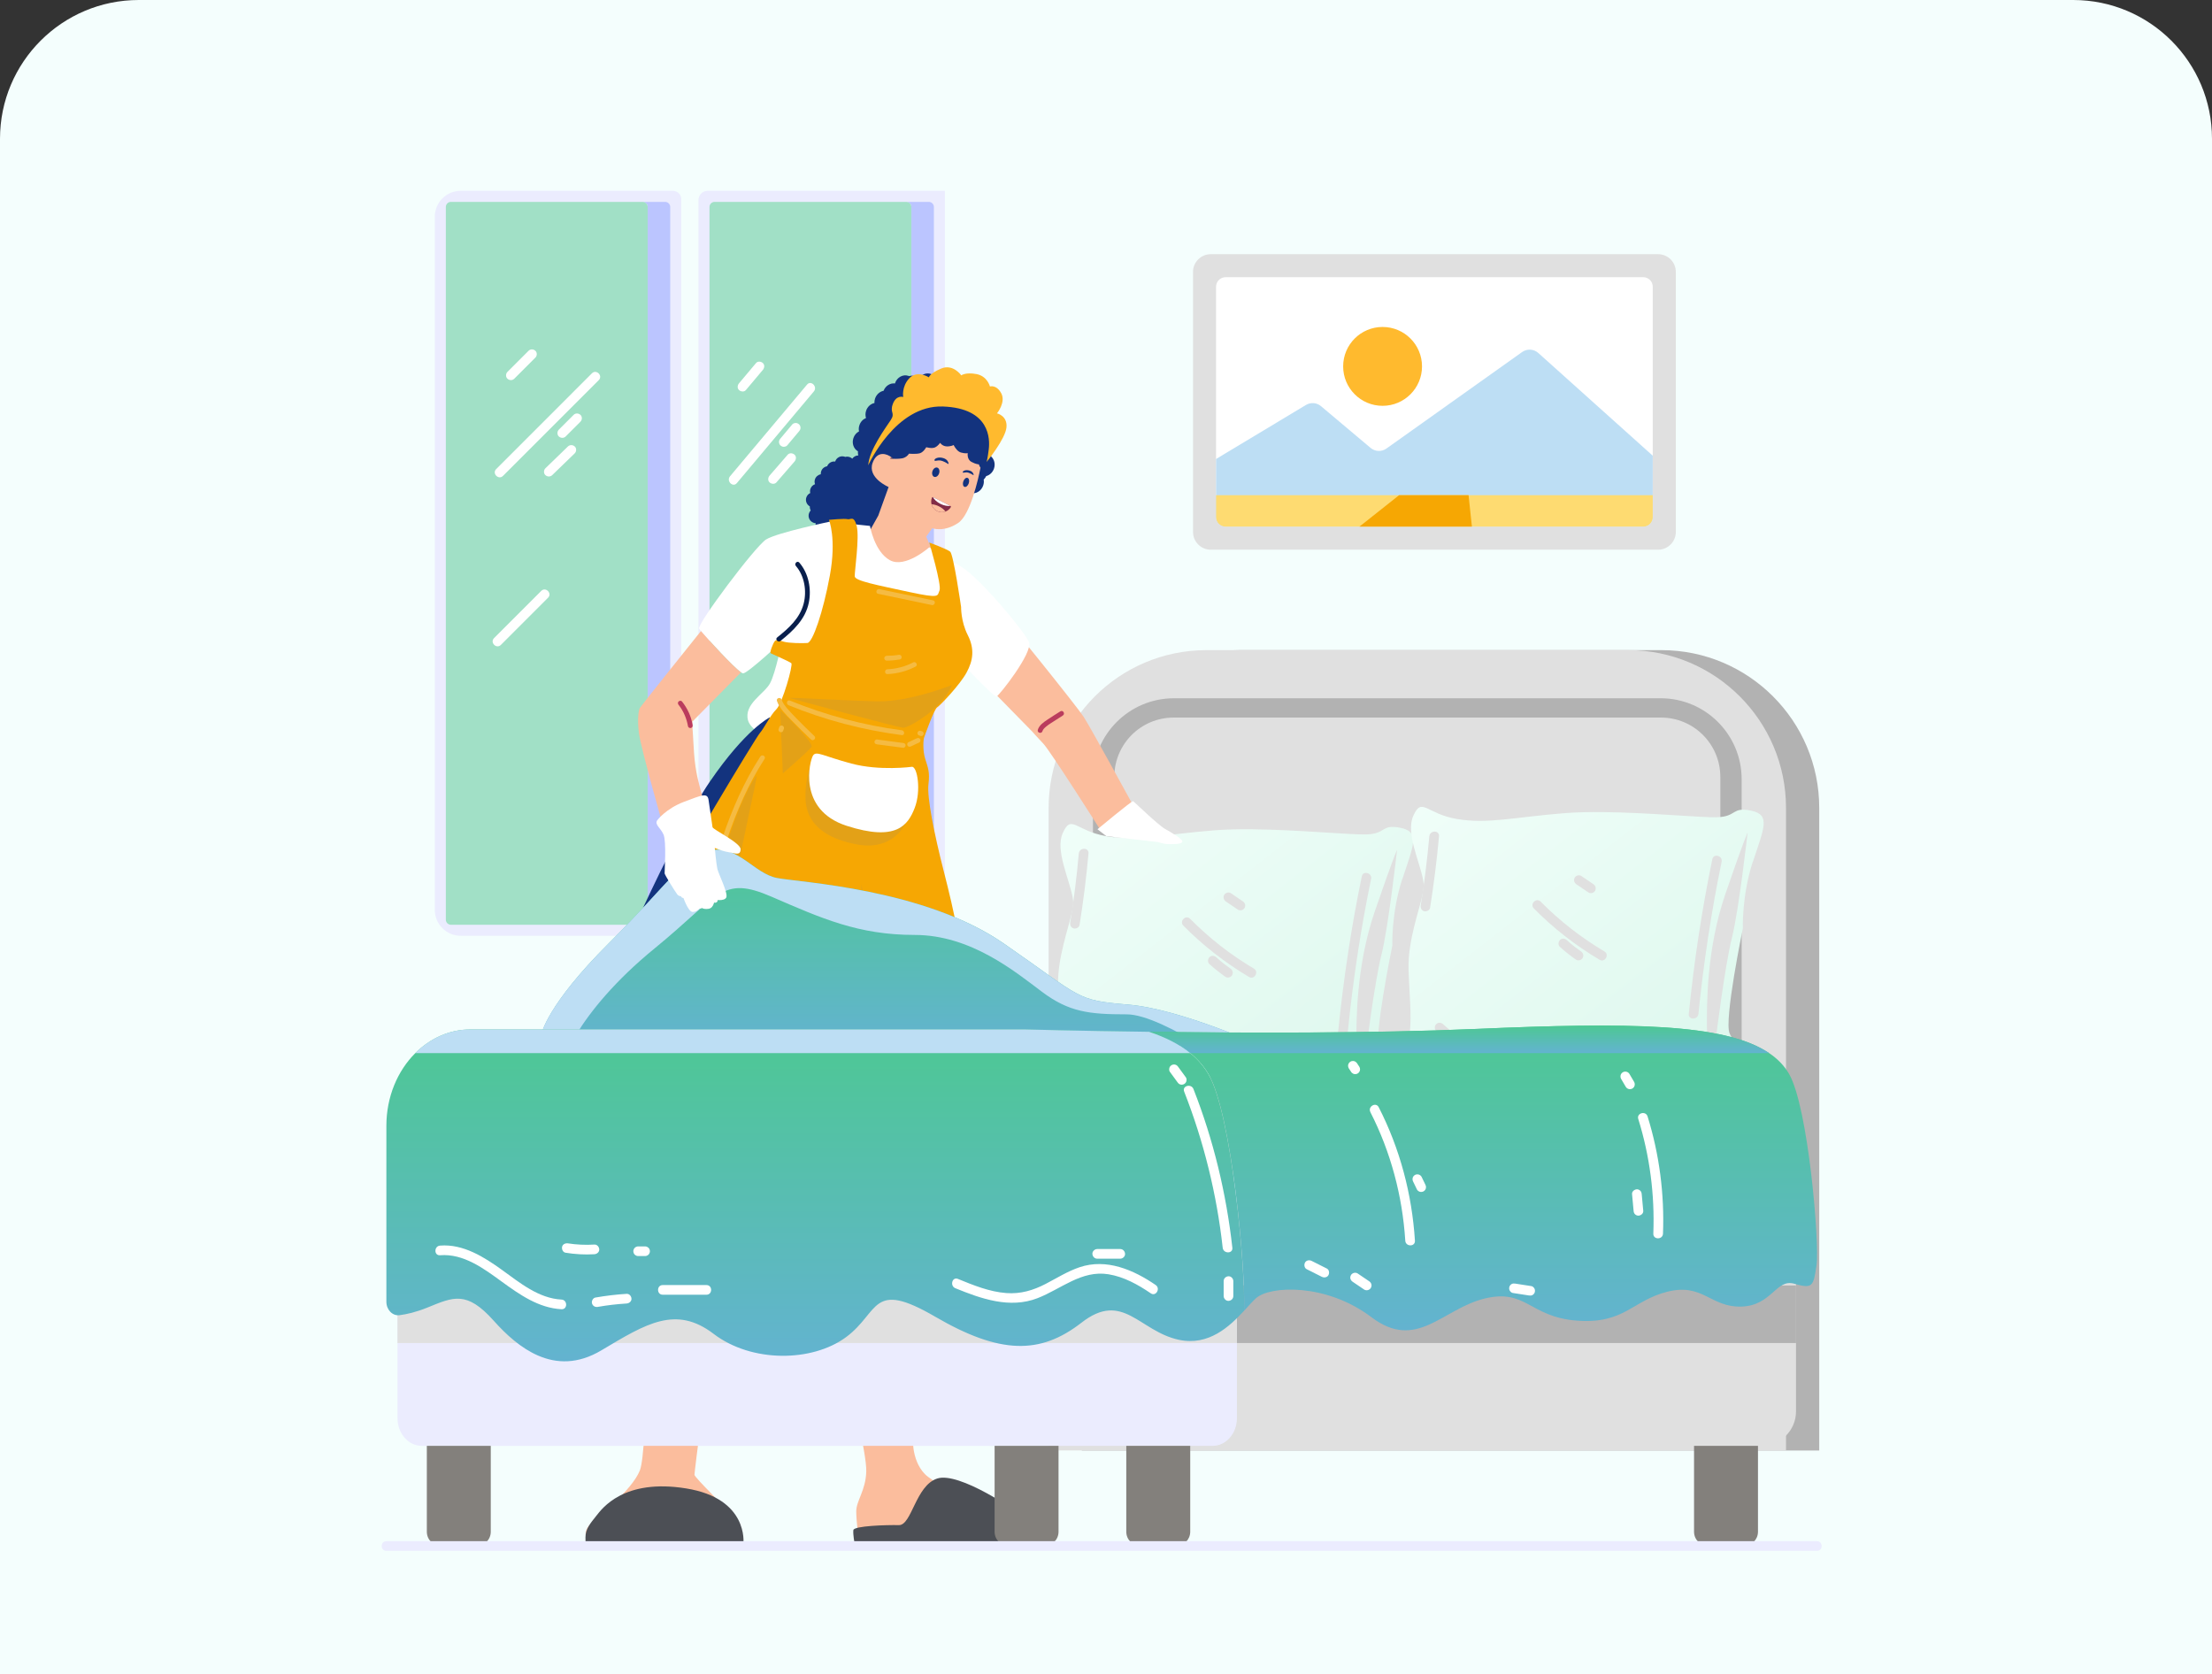 <svg width="255" height="193" viewBox="0 0 255 193" fill="none" xmlns="http://www.w3.org/2000/svg">
<rect x="0" y="0" width="255" height="193" fill="#333333" stroke="none"/>
<path d="M0 16C0 7.163 7.163 0 16 0H239C247.837 0 255 7.163 255 16V193H0V16Z" fill="#F4FEFD"/>
<g clip-path="url(#clip0_28_3920)">
<path d="M53.11 22H77.579C78.106 22 78.537 22.427 78.537 22.957V104.892C78.537 106.54 77.197 107.879 75.549 107.879H53.11C51.462 107.879 50.123 106.54 50.123 104.892V24.987C50.123 23.34 51.462 22 53.11 22Z" fill="#EBECFE"/>
<path d="M77.264 23.863V106.017C77.264 106.343 76.997 106.607 76.674 106.607H74.076C74.403 106.607 74.666 106.339 74.666 106.017V23.863C74.666 23.536 74.399 23.273 74.076 23.273H76.674C77 23.273 77.264 23.54 77.264 23.863Z" fill="#BBC5FF"/>
<path d="M81.58 22H108.932V106.818C108.932 107.404 108.457 107.879 107.871 107.879H81.58C80.993 107.879 80.518 107.404 80.518 106.818V23.061C80.518 22.475 80.993 22 81.58 22Z" fill="#EBECFE"/>
<path d="M107.659 23.863V106.017C107.659 106.343 107.392 106.607 107.069 106.607H104.472C104.798 106.607 105.065 106.339 105.065 106.017V23.863C105.065 23.536 104.798 23.273 104.472 23.273H107.069C107.396 23.273 107.659 23.54 107.659 23.863Z" fill="#BBC5FF"/>
<path d="M74.076 23.273H51.986C51.66 23.273 51.396 23.537 51.396 23.863V106.02C51.396 106.346 51.66 106.61 51.986 106.61H74.076C74.402 106.61 74.666 106.346 74.666 106.02V23.863C74.666 23.537 74.402 23.273 74.076 23.273Z" fill="#A1E0C6"/>
<path d="M104.476 23.273H82.381C82.055 23.273 81.791 23.537 81.791 23.863V106.02C81.791 106.346 82.055 106.61 82.381 106.61H104.476C104.801 106.61 105.066 106.346 105.066 106.02V23.863C105.066 23.537 104.801 23.273 104.476 23.273Z" fill="#A1E0C6"/>
<path d="M68.239 43.036C64.558 46.718 60.881 50.395 57.2 54.076C56.691 54.585 57.478 55.371 57.986 54.863C61.667 51.182 65.345 47.504 69.026 43.823C69.534 43.315 68.748 42.528 68.239 43.036Z" fill="white"/>
<path d="M65.471 51.471C64.606 52.31 63.738 53.148 62.873 53.987C62.666 54.191 62.654 54.573 62.873 54.774C63.092 54.974 63.437 54.989 63.66 54.774C64.525 53.935 65.393 53.096 66.258 52.258C66.465 52.054 66.477 51.672 66.258 51.471C66.039 51.271 65.694 51.256 65.471 51.471Z" fill="white"/>
<path d="M66.128 47.827C65.56 48.395 64.992 48.963 64.424 49.53C64.217 49.738 64.202 50.113 64.424 50.317C64.647 50.521 64.992 50.536 65.211 50.317C65.779 49.749 66.347 49.182 66.915 48.614C67.122 48.406 67.137 48.031 66.915 47.827C66.692 47.623 66.347 47.608 66.128 47.827Z" fill="white"/>
<path d="M60.933 40.439C60.12 41.252 59.307 42.064 58.498 42.873C58.291 43.081 58.276 43.456 58.498 43.66C58.721 43.864 59.066 43.879 59.285 43.66C60.098 42.847 60.91 42.035 61.719 41.226C61.927 41.018 61.942 40.643 61.719 40.439C61.497 40.235 61.152 40.22 60.933 40.439Z" fill="white"/>
<path d="M62.395 68.122C60.58 69.936 58.769 71.747 56.955 73.562C56.446 74.07 57.233 74.857 57.741 74.348C59.556 72.534 61.367 70.723 63.181 68.908C63.69 68.4 62.903 67.613 62.395 68.122Z" fill="white"/>
<path d="M93.035 44.339C90.077 47.861 87.116 51.386 84.158 54.907C83.702 55.453 84.485 56.243 84.945 55.694C87.903 52.173 90.864 48.647 93.821 45.126C94.278 44.58 93.495 43.79 93.035 44.339Z" fill="white"/>
<path d="M90.808 52.417C90.111 53.219 89.417 54.024 88.719 54.826C88.53 55.045 88.486 55.401 88.719 55.612C88.927 55.805 89.302 55.846 89.506 55.612C90.204 54.811 90.897 54.006 91.595 53.204C91.784 52.985 91.829 52.629 91.595 52.417C91.387 52.224 91.013 52.184 90.808 52.417Z" fill="white"/>
<path d="M91.335 48.926C90.879 49.471 90.422 50.013 89.966 50.558C89.87 50.673 89.803 50.796 89.803 50.952C89.803 51.089 89.862 51.252 89.966 51.345C90.07 51.438 90.211 51.516 90.359 51.508C90.5 51.501 90.66 51.456 90.753 51.345C91.209 50.8 91.666 50.258 92.122 49.712C92.219 49.597 92.285 49.475 92.285 49.319C92.285 49.182 92.226 49.018 92.122 48.926C92.018 48.833 91.877 48.755 91.729 48.762C91.588 48.77 91.428 48.814 91.335 48.926Z" fill="white"/>
<path d="M87.157 41.853C86.504 42.628 85.851 43.407 85.198 44.183C85.012 44.406 84.964 44.755 85.198 44.97C85.406 45.159 85.784 45.207 85.984 44.97C86.638 44.194 87.291 43.415 87.944 42.639C88.129 42.417 88.177 42.068 87.944 41.853C87.736 41.663 87.357 41.615 87.157 41.853Z" fill="white"/>
<path d="M88.333 68.355C86.875 70.092 85.416 71.825 83.958 73.562C83.765 73.792 83.732 74.122 83.958 74.348C84.155 74.545 84.552 74.579 84.745 74.348C86.203 72.612 87.662 70.879 89.12 69.142C89.313 68.912 89.346 68.582 89.12 68.355C88.923 68.159 88.526 68.125 88.333 68.355Z" fill="white"/>
<path d="M113.686 54.893C113.611 55.045 113.515 55.178 113.4 55.286C113.437 55.497 113.422 55.727 113.348 55.954C113.133 56.611 112.487 56.993 111.882 56.833C111.908 57.034 111.89 57.245 111.823 57.449C111.66 57.947 111.248 58.284 110.799 58.351C110.532 58.73 110.097 58.941 109.659 58.889C109.351 59.346 108.802 59.568 108.294 59.401C107.949 59.286 107.693 59.015 107.574 58.681C107.273 59.167 106.702 59.412 106.175 59.238C105.8 59.115 105.533 58.804 105.429 58.429C105.11 58.804 104.616 58.974 104.153 58.822C103.726 58.681 103.44 58.303 103.373 57.861C103.084 58.043 102.731 58.102 102.397 57.991C102.323 57.969 102.256 57.935 102.19 57.898C102.115 57.891 102.041 57.872 101.967 57.85C101.41 57.668 101.091 57.075 101.188 56.466C100.972 56.529 100.746 56.529 100.523 56.459C99.911 56.258 99.588 55.564 99.785 54.896C99.677 54.896 99.566 54.878 99.458 54.841C98.835 54.636 98.508 53.917 98.735 53.234C98.798 53.041 98.902 52.87 99.028 52.729C98.928 52.518 98.883 52.276 98.906 52.028C98.412 51.749 98.178 51.115 98.379 50.51C98.494 50.157 98.735 49.883 99.028 49.731C98.98 49.504 98.991 49.26 99.073 49.022C99.202 48.625 99.492 48.328 99.833 48.191C99.752 47.931 99.752 47.638 99.844 47.356C100 46.881 100.379 46.551 100.805 46.462C100.798 46.295 100.817 46.12 100.876 45.95C101.036 45.471 101.425 45.137 101.859 45.051C102.075 44.48 102.627 44.135 103.169 44.205C103.169 44.198 103.169 44.194 103.173 44.187C103.399 43.504 104.086 43.122 104.709 43.326C104.743 43.337 104.776 43.348 104.806 43.363C105.025 43.296 105.258 43.292 105.485 43.367C105.652 43.422 105.8 43.515 105.919 43.634C106.223 43.166 106.784 42.936 107.296 43.103C107.659 43.222 107.923 43.515 108.03 43.875C108.294 43.749 108.594 43.719 108.88 43.812C109.303 43.953 109.589 44.324 109.659 44.762C109.73 44.769 109.804 44.784 109.875 44.81C109.901 44.818 109.927 44.829 109.953 44.84C110.268 44.439 110.784 44.25 111.259 44.41C111.559 44.51 111.789 44.725 111.923 44.999C111.994 45.007 112.068 45.022 112.138 45.048C112.617 45.204 112.918 45.66 112.932 46.172C112.958 46.179 112.988 46.187 113.014 46.194C113.637 46.398 113.964 47.118 113.738 47.801C113.719 47.861 113.693 47.92 113.667 47.976C113.901 48.272 113.997 48.688 113.894 49.1C114.406 49.371 114.651 50.017 114.45 50.636C114.391 50.822 114.294 50.985 114.172 51.122C114.187 51.304 114.168 51.49 114.105 51.679C114.086 51.731 114.068 51.779 114.046 51.827C114.198 52.054 114.276 52.332 114.257 52.625C114.617 52.944 114.762 53.486 114.591 54.006C114.439 54.462 114.079 54.789 113.671 54.889L113.686 54.893Z" fill="#13337E"/>
<path d="M104.038 60.566C103.989 60.667 103.919 60.756 103.841 60.826C103.871 60.971 103.867 61.123 103.815 61.272C103.67 61.706 103.214 61.951 102.776 61.836C102.798 61.969 102.791 62.11 102.743 62.248C102.635 62.578 102.345 62.797 102.023 62.834C101.837 63.082 101.529 63.216 101.214 63.175C100.998 63.476 100.609 63.617 100.241 63.494C99.989 63.413 99.804 63.227 99.711 62.997C99.503 63.32 99.099 63.472 98.716 63.346C98.445 63.257 98.245 63.045 98.163 62.789C97.941 63.034 97.588 63.142 97.254 63.031C96.946 62.93 96.735 62.67 96.675 62.37C96.471 62.485 96.219 62.518 95.974 62.44C95.922 62.422 95.87 62.4 95.826 62.374C95.774 62.366 95.718 62.355 95.666 62.337C95.261 62.203 95.024 61.802 95.08 61.394C94.927 61.431 94.76 61.427 94.601 61.375C94.159 61.231 93.911 60.759 94.041 60.314C93.963 60.314 93.885 60.296 93.807 60.273C93.354 60.125 93.109 59.635 93.258 59.182C93.299 59.052 93.369 58.941 93.458 58.848C93.38 58.707 93.347 58.544 93.358 58.377C92.998 58.18 92.82 57.75 92.953 57.349C93.031 57.115 93.198 56.937 93.406 56.837C93.369 56.685 93.373 56.522 93.425 56.362C93.51 56.099 93.714 55.906 93.955 55.82C93.892 55.646 93.885 55.449 93.948 55.26C94.052 54.945 94.319 54.729 94.623 54.677C94.616 54.566 94.623 54.451 94.664 54.336C94.768 54.017 95.043 53.802 95.354 53.753C95.499 53.375 95.889 53.152 96.282 53.208C96.282 53.204 96.282 53.2 96.282 53.197C96.43 52.744 96.92 52.499 97.373 52.648C97.395 52.655 97.421 52.666 97.444 52.673C97.599 52.633 97.77 52.636 97.933 52.688C98.056 52.729 98.163 52.792 98.252 52.878C98.464 52.57 98.861 52.425 99.232 52.547C99.496 52.633 99.689 52.837 99.774 53.078C99.959 52.996 100.175 52.981 100.386 53.052C100.69 53.152 100.906 53.408 100.961 53.705C101.013 53.713 101.065 53.724 101.117 53.742C101.136 53.75 101.154 53.757 101.173 53.764C101.392 53.501 101.759 53.386 102.104 53.497C102.323 53.568 102.49 53.72 102.594 53.906C102.646 53.913 102.698 53.924 102.75 53.943C103.095 54.058 103.321 54.369 103.34 54.711C103.359 54.715 103.381 54.722 103.399 54.726C103.852 54.874 104.097 55.364 103.949 55.817C103.934 55.857 103.919 55.895 103.9 55.932C104.075 56.136 104.149 56.418 104.086 56.692C104.457 56.882 104.646 57.323 104.513 57.731C104.472 57.854 104.405 57.962 104.323 58.05C104.338 58.173 104.323 58.299 104.286 58.422C104.275 58.455 104.264 58.488 104.245 58.518C104.357 58.67 104.42 58.863 104.412 59.056C104.676 59.275 104.791 59.642 104.68 59.988C104.579 60.292 104.327 60.503 104.034 60.563L104.038 60.566Z" fill="#13337E"/>
<path d="M110.468 60.281C108.799 61.413 107.437 60.886 107.437 60.886L106.765 61.843L110.12 69.799C110.12 69.799 106.283 72.797 102.186 70.745C98.089 68.693 97.221 66.623 97.221 66.623L101.247 59.442L102.438 56.143C102.438 56.143 99.967 55.1 100.594 53.364C101.128 51.883 102.268 52.325 102.769 52.718C102.668 52.815 102.616 52.87 102.616 52.87C102.616 52.87 102.754 52.881 102.947 52.889C103.333 52.904 103.952 52.9 104.245 52.763C104.691 52.558 104.772 52.302 104.772 52.302C104.772 52.302 105.637 52.377 106.06 52.247C106.479 52.113 106.78 51.556 106.78 51.556C106.78 51.556 107.444 51.753 107.808 51.568C108.171 51.382 108.372 51.048 108.372 51.048C108.372 51.048 108.628 51.438 109.125 51.46C109.622 51.482 109.938 51.304 109.938 51.304C109.938 51.304 109.971 51.378 110.034 51.482C110.168 51.705 110.428 52.069 110.78 52.169C111.296 52.313 111.563 52.239 111.563 52.239C111.563 52.239 111.437 52.948 111.994 53.249C112.55 53.549 112.84 53.527 112.84 53.527C112.84 53.527 112.899 53.739 113.033 53.917C112.769 55.249 111.86 59.338 110.468 60.281Z" fill="#FBBD9D"/>
<path d="M102.95 52.885C102.754 52.878 102.62 52.866 102.62 52.866C102.62 52.866 102.672 52.811 102.772 52.714C102.846 52.774 102.91 52.829 102.95 52.881V52.885Z" fill="#A05F5D"/>
<path d="M101.622 53.256C101.659 53.271 101.692 53.289 101.726 53.308C101.748 53.319 101.767 53.334 101.785 53.345C101.789 53.345 101.83 53.379 101.815 53.367C101.8 53.356 101.837 53.39 101.841 53.393C101.856 53.404 101.871 53.419 101.882 53.434C101.9 53.453 101.915 53.468 101.93 53.486C101.937 53.493 101.956 53.52 101.941 53.497C102.052 53.642 102.101 53.764 102.123 53.954C102.141 54.106 102.123 54.276 102.075 54.436C102.06 54.481 102.056 54.503 102.038 54.532C102.026 54.551 102.015 54.57 102.004 54.588C102.004 54.592 101.974 54.625 101.993 54.607C101.982 54.622 101.967 54.636 101.952 54.648C101.978 54.625 101.934 54.659 101.926 54.662C101.889 54.685 101.956 54.655 101.911 54.67C101.9 54.67 101.845 54.681 101.885 54.677C101.737 54.688 101.607 54.796 101.607 54.956C101.607 55.097 101.733 55.245 101.885 55.234C102.498 55.189 102.72 54.514 102.683 53.983C102.646 53.453 102.375 52.985 101.9 52.777C101.763 52.718 101.6 52.736 101.518 52.877C101.448 52.996 101.481 53.197 101.618 53.26L101.622 53.256Z" fill="#FBBD9D"/>
<path d="M102.587 54.31C102.528 54.08 102.394 53.839 102.171 53.731C102.112 53.701 102.056 53.679 101.993 53.668C101.897 53.653 101.819 53.657 101.726 53.668C101.615 53.687 101.507 53.716 101.4 53.75C101.262 53.794 101.158 53.946 101.207 54.091C101.255 54.236 101.4 54.332 101.548 54.284C101.656 54.251 101.767 54.217 101.882 54.199L101.808 54.21C101.845 54.206 101.882 54.202 101.919 54.21L101.845 54.199C101.875 54.202 101.904 54.21 101.934 54.221L101.867 54.191C101.904 54.206 101.938 54.228 101.971 54.251L101.915 54.206C101.949 54.232 101.975 54.262 102.001 54.291L101.956 54.236C101.99 54.28 102.016 54.325 102.034 54.373L102.004 54.306C102.023 54.351 102.038 54.395 102.049 54.444C102.086 54.585 102.249 54.685 102.39 54.636C102.531 54.588 102.624 54.444 102.583 54.295L102.587 54.31Z" fill="#FBBD9D"/>
<path d="M107.455 60.897C107.455 60.897 106.427 60.143 105.518 59.197C104.609 58.251 104.19 57.453 104.19 57.453C104.19 57.453 103.937 59.23 104.939 60.626C105.941 62.021 106.765 61.847 106.765 61.847L107.455 60.897Z" fill="#FBBD9D"/>
<path d="M111.822 58.036C111.934 57.696 111.65 57.296 111.186 57.143C110.723 56.99 110.257 57.143 110.144 57.483C110.032 57.824 110.317 58.224 110.78 58.377C111.243 58.529 111.71 58.377 111.822 58.036Z" fill="#FBBD9D"/>
<path d="M108.333 56.63C108.48 56.186 108.051 55.646 107.375 55.424C106.7 55.201 106.034 55.38 105.887 55.824C105.741 56.268 106.17 56.808 106.846 57.031C107.521 57.253 108.187 57.074 108.333 56.63Z" fill="#FBBD9D"/>
<path d="M111.68 55.713C111.775 55.427 111.709 55.148 111.534 55.091C111.359 55.033 111.14 55.218 111.046 55.504C110.952 55.79 111.017 56.069 111.192 56.127C111.367 56.184 111.586 55.999 111.68 55.713Z" fill="#13337E"/>
<path d="M108.261 54.568C108.358 54.274 108.264 53.979 108.052 53.909C107.84 53.84 107.59 54.021 107.493 54.315C107.396 54.609 107.489 54.904 107.702 54.974C107.914 55.044 108.164 54.862 108.261 54.568Z" fill="#13337E"/>
<path d="M107.44 57.364C107.336 57.617 107.325 57.884 107.388 58.132C107.474 58.459 107.693 58.748 108.019 58.915C108.335 59.075 108.691 59.086 108.999 58.971C109.247 58.878 109.466 58.708 109.611 58.466C109.641 58.418 109.622 58.359 109.574 58.333L107.57 57.316C107.57 57.316 107.552 57.309 107.54 57.309C107.5 57.301 107.459 57.323 107.44 57.364Z" fill="#822C47"/>
<path d="M107.541 57.305C107.697 57.59 108.005 57.88 108.409 58.084C108.813 58.288 109.236 58.366 109.559 58.321L107.57 57.316C107.57 57.316 107.552 57.308 107.541 57.308V57.305Z" fill="white"/>
<path d="M107.392 58.132C107.477 58.459 107.696 58.748 108.023 58.915C108.338 59.075 108.695 59.086 109.003 58.971C108.832 58.752 108.576 58.54 108.26 58.381C107.964 58.229 107.659 58.147 107.392 58.132Z" fill="#FBBD9D"/>
<path d="M109.786 55C109.66 55.193 109.574 55.408 109.552 55.639C109.53 55.868 109.604 56.073 109.704 56.269C109.745 56.347 109.793 56.425 109.834 56.503C109.856 56.548 109.882 56.588 109.901 56.637C109.89 56.611 109.901 56.644 109.904 56.651C109.912 56.67 109.916 56.707 109.927 56.726C109.93 56.744 109.934 56.748 109.927 56.733L109.942 56.681C109.945 56.663 109.975 56.655 109.949 56.663C109.912 56.67 109.886 56.696 109.852 56.707C109.745 56.744 109.663 56.759 109.559 56.763C109.411 56.77 109.281 56.885 109.281 57.041C109.281 57.186 109.407 57.327 109.559 57.319C109.819 57.308 110.12 57.249 110.32 57.078C110.569 56.87 110.476 56.555 110.353 56.303C110.309 56.214 110.257 56.128 110.209 56.043C110.186 56.006 110.153 55.935 110.146 55.917C110.138 55.902 110.116 55.835 110.109 55.798C110.09 55.724 110.101 55.65 110.123 55.56C110.153 55.464 110.194 55.382 110.261 55.286C110.342 55.16 110.287 54.978 110.16 54.904C110.023 54.826 109.864 54.878 109.778 55.004L109.786 55Z" fill="#FBBD9D"/>
<path d="M109.288 53.482C109.318 53.505 109.359 53.475 109.355 53.434C109.329 53.275 109.218 52.967 108.773 52.818C108.153 52.614 107.682 52.885 107.726 53.067C107.771 53.249 108.134 52.956 108.632 53.145C108.969 53.271 109.188 53.408 109.292 53.482H109.288Z" fill="#13337E"/>
<path d="M112.194 54.767C112.216 54.781 112.25 54.759 112.242 54.729C112.22 54.607 112.138 54.369 111.793 54.258C111.318 54.102 110.955 54.31 110.988 54.447C111.021 54.585 111.303 54.362 111.682 54.507C111.942 54.603 112.109 54.711 112.19 54.767H112.194Z" fill="#13337E"/>
<path d="M100.093 53.635C100.093 53.635 103.221 46.669 108.691 46.862C114.161 47.055 114.124 50.651 113.986 51.787C113.849 52.922 113.734 53.26 113.734 53.26C113.734 53.26 115.905 50.61 116.027 49.263C116.15 47.916 114.933 47.653 114.933 47.653C114.933 47.653 115.983 46.369 115.423 45.337C114.862 44.306 114.12 44.554 114.12 44.554C114.12 44.554 113.834 43.367 112.573 43.126C111.311 42.884 110.817 43.274 110.817 43.274C110.817 43.274 109.871 41.912 108.509 42.484C107.147 43.055 107.084 43.5 107.084 43.5C107.084 43.5 105.73 42.625 104.817 43.615C103.904 44.606 104.127 45.768 104.127 45.768C104.127 45.768 103.333 45.501 102.932 46.554C102.531 47.608 103.251 47.571 102.68 48.436C102.108 49.3 100.182 51.902 100.093 53.635Z" fill="#FFBA2E"/>
<path d="M142.905 74.95H191.531C201.573 74.95 209.722 83.102 209.722 93.14V167.216H124.714V93.14C124.714 83.099 132.867 74.95 142.905 74.95Z" fill="#B2B2B2"/>
<path d="M139.075 74.95H187.702C197.743 74.95 205.892 83.102 205.892 93.14V167.215H120.885V93.14C120.885 83.099 129.037 74.95 139.075 74.95Z" fill="#E0E0E0"/>
<path d="M191.439 80.497H135.338C130.18 80.497 125.998 84.679 125.998 89.837V161.664H200.779V89.837C200.779 84.679 196.597 80.497 191.439 80.497ZM198.319 158.992H128.459V89.563C128.459 85.785 131.52 82.724 135.298 82.724H191.479C195.257 82.724 198.319 85.785 198.319 89.563V158.992Z" fill="#B2B2B2"/>
<path d="M67.968 177.91H85.112C85.112 177.91 85.406 175.977 84.674 175.008C83.94 174.043 80.058 170.34 80.058 170.017C80.058 169.694 81.598 157.052 82.697 152.461C83.739 148.112 84.515 139.852 84.47 136.876C84.47 136.713 84.463 136.564 84.456 136.434C84.307 133.937 84.526 133.696 85.996 131.039C87.461 128.382 89.291 114.14 89.291 114.14L74.67 116.544C74.67 116.544 74.199 131.098 74.31 132.49C74.344 132.942 74.399 134.197 74.459 135.766C74.577 138.991 74.7 143.559 74.67 145.292C74.629 147.871 74.711 167.197 73.757 169.531C72.807 171.869 68.996 174.767 67.972 175.814C66.944 176.86 67.972 177.906 67.972 177.906L67.968 177.91Z" fill="#FBBD9D"/>
<path d="M93.432 128.99C94.694 132.675 94.586 132.43 94.475 134.004C94.441 134.475 94.412 135.503 94.43 136.932C94.482 140.264 94.82 145.771 96.126 151.515C97.993 159.731 99.919 167.46 99.863 169.635C99.807 171.81 98.709 173.019 98.709 174.225C98.709 175.435 99.039 177.91 99.039 177.91H117.827C117.827 177.91 118.818 176.159 117.827 175.554C116.84 174.949 108.268 171.628 106.62 169.936C104.973 168.247 105.247 165.468 105.247 165.468C105.247 165.468 105.418 142.668 105.422 135.751C105.422 134.772 105.422 134.111 105.414 133.881C105.359 132.007 104.809 128.868 104.809 128.868L103.403 112.433L89.818 111.23C89.818 111.23 92.174 125.302 93.439 128.987L93.432 128.99Z" fill="#FBBD9D"/>
<path d="M118.621 177.636C118.621 177.636 118.896 175.854 118.072 175.008C117.248 174.162 110.546 169.635 108.045 170.448C105.544 171.264 105.106 175.854 103.622 175.821C102.138 175.788 98.43 175.91 98.375 176.396C98.319 176.882 98.512 177.906 98.512 177.906C98.512 177.906 118.977 178.782 118.621 177.636Z" fill="#4C4F55"/>
<path d="M85.699 177.91C85.699 177.91 86.322 172.756 79.105 171.591C71.887 170.422 69.397 173.925 68.74 174.752C68.08 175.576 67.493 176.263 67.493 177.227C67.493 178.192 67.512 177.91 67.512 177.91H85.695H85.699Z" fill="#4C4F55"/>
<path d="M103.396 112.433L89.81 111.23C89.81 111.23 92.167 125.302 93.432 128.987C94.694 132.671 94.586 132.427 94.475 134C94.441 134.471 94.412 135.499 94.43 136.928C98.204 136.727 101.878 136.327 105.422 135.751C105.422 134.772 105.422 134.111 105.414 133.881C105.359 132.007 104.809 128.868 104.809 128.868L103.403 112.433H103.396Z" fill="#EA758E"/>
<path d="M74.306 132.493C74.34 132.946 74.395 134.2 74.455 135.77C77.691 136.293 81.038 136.668 84.467 136.88C84.467 136.716 84.459 136.568 84.452 136.438C84.303 133.941 84.522 133.699 85.992 131.042C87.458 128.386 89.287 114.143 89.287 114.143L74.666 116.548C74.666 116.548 74.195 131.102 74.306 132.493Z" fill="#EA758E"/>
<path d="M161.652 101.341C160.379 105.237 160.509 109.011 160.509 109.011C160.509 109.011 158.312 119.639 158.984 121.116C159.292 121.788 159.737 122.515 159.952 123.161C160.216 123.933 160.149 124.586 159.121 124.879C158.713 124.994 157.915 125.024 156.854 124.998C155.945 124.972 154.835 124.912 153.618 124.834C151.603 124.697 149.272 124.515 146.998 124.382C144.871 124.255 142.79 124.17 141.049 124.211C139.238 124.252 137.235 124.281 135.238 124.307C130.57 124.367 125.939 124.426 123.916 124.615C121.029 124.883 121.497 123.944 121.961 121.858C122.425 119.776 122.102 117.491 121.972 113.795C121.953 113.323 121.972 112.848 122.005 112.37C122.124 110.774 122.51 109.175 122.885 107.768C123.2 106.592 123.512 105.553 123.649 104.777C123.683 104.588 123.705 104.414 123.716 104.258C123.735 104.005 123.705 103.709 123.642 103.386C123.267 101.348 121.638 98.027 122.506 96.061C123.512 93.778 123.983 95.793 127.546 96.398C131.108 96.999 134.062 96.194 139.977 95.723C141.313 95.619 142.83 95.585 144.396 95.604C147.024 95.63 149.799 95.786 152.16 95.934C154.598 96.083 156.59 96.224 157.514 96.194C159.867 96.131 159.177 94.966 161.463 95.437C163.748 95.905 162.939 97.452 161.663 101.348L161.652 101.341Z" fill="url(#paint0_linear_28_3920)"/>
<path d="M161.051 97.983C161.051 97.983 160.702 98.614 158.487 105.067C156.271 111.516 156.364 118.095 156.364 120.311C156.364 122.526 157.303 122.53 157.373 121.925C157.444 121.32 158.449 113.264 159.255 110.069C160.06 106.874 161.054 97.983 161.054 97.983H161.051Z" fill="#E0E0E0"/>
<path d="M156.987 101.029C155.767 106.922 154.876 112.878 154.271 118.867C154.201 119.58 155.314 119.576 155.384 118.867C155.978 112.978 156.861 107.123 158.06 101.326C158.205 100.629 157.132 100.328 156.987 101.029Z" fill="#E0E0E0"/>
<path d="M136.415 106.711C138.675 108.997 141.224 110.986 143.988 112.626C144.604 112.993 145.168 112.028 144.549 111.665C141.862 110.073 139.394 108.147 137.201 105.924C136.697 105.412 135.91 106.202 136.415 106.711Z" fill="#E0E0E0"/>
<path d="M139.42 111.141C140.007 111.672 140.63 112.166 141.28 112.618C141.395 112.696 141.58 112.711 141.71 112.674C141.84 112.637 141.981 112.54 142.044 112.418C142.192 112.132 142.1 111.835 141.844 111.657C141.602 111.49 141.361 111.316 141.127 111.134L141.239 111.219C140.882 110.945 140.541 110.655 140.207 110.355C139.992 110.158 139.628 110.125 139.42 110.355C139.224 110.566 139.19 110.934 139.42 111.141Z" fill="#E0E0E0"/>
<path d="M141.324 103.928C141.788 104.243 142.248 104.555 142.712 104.87C142.827 104.948 143.013 104.963 143.142 104.926C143.272 104.889 143.413 104.792 143.476 104.67C143.625 104.388 143.536 104.083 143.276 103.909C142.812 103.594 142.352 103.282 141.888 102.966C141.773 102.888 141.588 102.874 141.458 102.911C141.328 102.948 141.187 103.044 141.124 103.167C140.975 103.449 141.064 103.753 141.324 103.928Z" fill="#E0E0E0"/>
<path d="M124.366 98.387C124.128 101.052 123.798 103.705 123.375 106.343C123.326 106.644 123.453 106.937 123.764 107.03C124.028 107.104 124.403 106.937 124.451 106.64C124.889 103.901 125.234 101.148 125.482 98.387C125.546 97.675 124.432 97.678 124.369 98.387H124.366Z" fill="#E0E0E0"/>
<path d="M125.16 120.838C126.633 122.155 128.24 123.32 129.95 124.304C130.574 124.66 131.134 123.699 130.511 123.343C128.878 122.404 127.349 121.305 125.947 120.051C125.724 119.851 125.379 119.828 125.16 120.051C124.956 120.255 124.933 120.637 125.16 120.838Z" fill="#E0E0E0"/>
<path d="M202.059 99.359C200.786 103.256 200.916 107.03 200.916 107.03C200.916 107.03 198.719 117.657 199.391 119.134C199.699 119.806 200.144 120.533 200.359 121.179C200.623 121.951 200.556 122.604 199.528 122.897C199.12 123.012 198.322 123.042 197.261 123.016C196.352 122.99 195.242 122.931 194.025 122.853C192.01 122.715 189.68 122.534 187.405 122.4C185.279 122.274 183.197 122.188 181.457 122.229C179.646 122.27 177.642 122.3 175.645 122.326C170.977 122.385 166.346 122.444 164.324 122.634C161.437 122.901 161.904 121.962 162.368 119.877C162.832 117.795 162.509 115.509 162.379 111.813C162.361 111.342 162.379 110.867 162.413 110.388C162.531 108.792 162.917 107.193 163.292 105.787C163.607 104.61 163.919 103.571 164.056 102.796C164.09 102.606 164.112 102.432 164.123 102.276C164.142 102.024 164.112 101.727 164.049 101.404C163.674 99.367 162.045 96.046 162.914 94.079C163.919 91.797 164.39 93.812 167.953 94.417C171.515 95.018 174.469 94.213 180.384 93.741C181.72 93.637 183.238 93.604 184.804 93.623C187.431 93.648 190.207 93.804 192.567 93.953C195.005 94.101 196.997 94.242 197.921 94.213C200.274 94.149 199.584 92.984 201.87 93.456C204.156 93.923 203.347 95.471 202.07 99.367L202.059 99.359Z" fill="url(#paint1_linear_28_3920)"/>
<path d="M201.458 96.001C201.458 96.001 201.109 96.632 198.894 103.085C196.678 109.535 196.771 116.114 196.771 118.329C196.771 120.545 197.71 120.548 197.78 119.943C197.851 119.339 198.857 111.282 199.662 108.087C200.467 104.892 201.462 96.001 201.462 96.001H201.458Z" fill="#E0E0E0"/>
<path d="M197.398 99.048C196.177 104.941 195.287 110.896 194.682 116.886C194.611 117.598 195.725 117.595 195.795 116.886C196.389 110.997 197.272 105.141 198.471 99.345C198.615 98.647 197.543 98.347 197.398 99.048Z" fill="#E0E0E0"/>
<path d="M176.822 104.729C179.081 107.015 181.631 109.004 184.395 110.644C185.011 111.011 185.575 110.047 184.956 109.683C182.269 108.091 179.801 106.165 177.608 103.942C177.104 103.43 176.317 104.221 176.822 104.729Z" fill="#E0E0E0"/>
<path d="M179.827 109.16C180.414 109.69 181.037 110.184 181.687 110.637C181.802 110.715 181.987 110.73 182.117 110.692C182.247 110.655 182.388 110.559 182.451 110.436C182.599 110.151 182.507 109.854 182.251 109.676C182.009 109.509 181.768 109.334 181.534 109.152L181.646 109.238C181.289 108.963 180.948 108.674 180.614 108.373C180.399 108.176 180.035 108.143 179.827 108.373C179.631 108.585 179.597 108.952 179.827 109.16Z" fill="#E0E0E0"/>
<path d="M181.731 101.946C182.195 102.261 182.655 102.573 183.119 102.889C183.234 102.966 183.419 102.981 183.549 102.944C183.679 102.907 183.82 102.811 183.883 102.688C184.032 102.406 183.943 102.102 183.683 101.927C183.219 101.612 182.759 101.3 182.295 100.985C182.18 100.907 181.994 100.892 181.864 100.929C181.735 100.966 181.594 101.063 181.531 101.185C181.382 101.467 181.471 101.772 181.731 101.946Z" fill="#E0E0E0"/>
<path d="M164.773 96.406C164.535 99.07 164.205 101.723 163.782 104.362C163.734 104.662 163.86 104.955 164.171 105.048C164.435 105.122 164.81 104.955 164.858 104.659C165.296 101.92 165.641 99.166 165.89 96.406C165.953 95.693 164.839 95.697 164.776 96.406H164.773Z" fill="#E0E0E0"/>
<path d="M165.567 118.852C167.04 120.17 168.647 121.335 170.357 122.318C170.981 122.675 171.541 121.713 170.918 121.357C169.285 120.418 167.756 119.32 166.353 118.066C166.131 117.865 165.785 117.843 165.567 118.066C165.362 118.27 165.34 118.652 165.567 118.852Z" fill="#E0E0E0"/>
<path d="M115.838 71.191C115.838 71.191 124.065 81.291 124.974 82.72C125.879 84.149 130.548 92.702 130.548 92.702L126.985 95.886C126.985 95.886 121.089 86.583 120.28 85.737C119.471 84.891 119.018 84.36 119.018 84.36L111.147 76.319L115.845 71.187L115.838 71.191Z" fill="#FBBD9D"/>
<path d="M114.866 80.304C114.539 80.412 108.969 74.43 108.969 74.43C108.969 74.43 102.75 89.396 102.783 90.58C102.82 91.763 94.909 88.62 93.822 88.056C92.734 87.489 86.745 84.928 86.233 83.043C85.721 81.162 88.107 80.004 88.771 78.772C89.432 77.54 90.122 73.966 90.122 73.966C90.122 73.966 86.189 77.625 85.669 77.625C85.621 77.625 85.539 77.584 85.431 77.51C84.507 76.868 81.654 73.74 80.811 72.753C80.704 72.627 80.626 72.534 80.593 72.486C80.27 72.033 87.072 62.96 88.326 62.184C89.584 61.405 95.655 60.14 95.655 60.14L100.29 60.63C100.29 60.63 100.805 63.609 102.587 64.582C104.364 65.554 107.125 63.094 107.125 63.094C107.125 63.094 108.839 64.196 110.851 65.361C112.858 66.526 118.172 72.846 118.625 74.044C119.078 75.243 115.189 80.197 114.866 80.308V80.304Z" fill="white"/>
<path d="M69.56 116.04C69.698 117.628 74.503 122.782 86.868 125.487C99.232 128.196 105.362 128.241 106.331 125.495C106.683 124.493 106.784 122.407 107.233 119.361C108.019 114.058 108.483 106.343 107.014 98.625C105.856 92.531 101.258 88.553 96.957 86.097C92.683 83.651 88.704 82.72 88.704 82.72C88.704 82.72 85.977 84.052 81.825 90.119C77.668 96.187 69.427 114.448 69.56 116.04Z" fill="#13337E"/>
<path d="M110.791 69.955C110.791 69.955 109.923 63.903 109.53 63.591C109.136 63.279 107.121 62.541 107.121 62.541C107.121 62.541 108.587 67.487 108.305 68.081C108.023 68.675 108.487 69.042 104.795 68.244C101.102 67.446 98.568 66.968 98.535 66.448C98.501 65.929 99.091 62.01 98.768 60.674C98.445 59.338 98.026 59.958 97.711 59.854C97.395 59.75 95.562 59.928 95.562 59.928C95.562 59.928 96.449 62.066 95.67 66.326C94.891 70.586 93.677 74.085 93.076 74.126C92.475 74.167 90.961 74.148 90.371 73.981C89.781 73.814 89.51 73.666 89.306 73.929C89.102 74.193 88.701 75.228 88.849 75.31C88.998 75.391 90.998 76.26 91.224 76.453C91.451 76.645 90.193 81.091 89.502 81.763C88.812 82.434 88.066 83.986 87.606 84.494C87.146 85.002 77.895 100.321 76.388 103.701C74.882 107.082 75.03 108.291 76.084 109.356C77.138 110.425 78.444 110.136 78.444 110.136C78.444 110.136 79.272 112.247 80.867 112.614C82.463 112.982 82.793 112.692 82.793 112.692C82.793 112.692 83.632 114.767 85.298 115.279C86.964 115.787 87.699 114.989 87.699 114.989C87.699 114.989 89.231 116.733 90.772 116.923C92.311 117.112 92.901 116.266 92.901 116.266C92.901 116.266 94.868 117.876 96.457 117.68C98.045 117.483 98.59 116.303 98.59 116.303C98.59 116.303 100.691 117.635 101.796 116.882C102.902 116.129 102.965 115.349 102.965 115.349C102.965 115.349 104.891 116.143 106.116 115.75C107.34 115.353 107.83 113.516 107.83 113.516C107.83 113.516 109.886 114.036 110.632 112.6C111.378 111.164 109.938 104.874 108.81 100.484C107.682 96.094 106.851 91.864 107.032 90.424C107.214 88.984 106.969 88.483 106.658 87.481C106.346 86.479 106.453 85.255 106.528 85.039C106.602 84.824 107.685 81.763 108.027 81.555C108.368 81.347 110.636 78.976 111.415 77.555C112.198 76.133 112.365 74.79 111.56 73.206C110.754 71.621 110.795 69.955 110.795 69.955H110.791Z" fill="#F6A703"/>
<path d="M109.752 78.968C109.752 78.968 104.824 80.943 101.106 80.853C97.388 80.764 90.723 80.367 91.039 80.471C91.354 80.575 103.574 83.885 104.149 83.896C104.724 83.908 108.595 81.766 109.752 78.968Z" fill="#E3A117"/>
<path d="M87.202 89.459C87.461 89.11 85.061 99.308 84.519 102.907C83.977 106.507 84.537 106.93 83.776 107.638C83.016 108.347 80.307 110.362 80.307 110.362C80.307 110.362 83.732 94.131 87.202 89.459Z" fill="#E3A117"/>
<path d="M99.314 101.909L101.329 114.804C101.329 114.804 100.323 116.392 100.093 116.136C99.863 115.88 99.143 105.809 99.317 101.909H99.314Z" fill="#E3A117"/>
<path d="M89.94 81.852C89.94 81.852 93.866 85.637 93.558 86.097C93.25 86.557 90.245 89.162 90.245 89.162L89.94 81.852Z" fill="#E3A117"/>
<path d="M104.72 94.22C104.72 94.22 103.507 98.257 98.712 97.337C93.922 96.417 92.961 94.001 92.861 92.168C92.76 90.335 93.35 88.45 93.35 88.45L104.717 94.22H104.72Z" fill="#E3A117"/>
<path d="M106.279 84.305L106.119 84.253C106.082 84.242 106.045 84.238 106.008 84.249C105.971 84.249 105.937 84.26 105.904 84.282C105.871 84.301 105.845 84.323 105.826 84.353C105.8 84.379 105.785 84.412 105.778 84.449L105.767 84.523C105.767 84.575 105.778 84.62 105.804 84.665L105.848 84.72C105.882 84.754 105.923 84.779 105.971 84.791L106.13 84.843C106.167 84.854 106.205 84.858 106.242 84.846C106.279 84.846 106.312 84.835 106.346 84.813C106.379 84.794 106.405 84.772 106.424 84.742C106.45 84.716 106.464 84.683 106.472 84.646L106.483 84.572C106.483 84.52 106.472 84.475 106.446 84.431L106.401 84.375C106.368 84.342 106.327 84.316 106.279 84.305Z" fill="#F5BB42"/>
<path d="M103.963 84.189C99.533 83.611 95.187 82.453 91.05 80.761C90.719 80.627 90.575 81.165 90.901 81.299C95.091 83.01 99.481 84.16 103.963 84.746C104.316 84.791 104.316 84.234 103.963 84.189Z" fill="#F5BB42"/>
<path d="M105.693 85.11L104.72 85.57C104.587 85.633 104.542 85.833 104.62 85.952C104.709 86.089 104.861 86.119 105.002 86.052L105.975 85.592C106.108 85.529 106.153 85.329 106.075 85.21C105.986 85.073 105.834 85.043 105.693 85.11Z" fill="#F5BB42"/>
<path d="M104.119 85.652C103.11 85.518 102.097 85.384 101.088 85.251C100.939 85.232 100.809 85.392 100.809 85.529C100.809 85.696 100.939 85.789 101.088 85.808C102.097 85.941 103.11 86.075 104.119 86.208C104.268 86.227 104.398 86.067 104.398 85.93C104.398 85.763 104.268 85.67 104.119 85.652Z" fill="#F5BB42"/>
<path d="M89.565 80.809C89.877 81.703 90.63 82.397 91.269 83.061C91.989 83.811 92.742 84.531 93.491 85.251C93.751 85.499 94.144 85.106 93.885 84.858C93.176 84.175 92.463 83.492 91.781 82.787C91.447 82.445 91.12 82.097 90.805 81.737C90.519 81.414 90.248 81.069 90.107 80.657C89.988 80.319 89.45 80.464 89.569 80.805L89.565 80.809Z" fill="#F5BB42"/>
<path d="M105.27 76.367C104.349 76.842 103.336 77.113 102.301 77.154C101.945 77.169 101.941 77.725 102.301 77.71C103.436 77.666 104.542 77.369 105.548 76.846C105.867 76.683 105.585 76.2 105.266 76.363L105.27 76.367Z" fill="#F5BB42"/>
<path d="M103.592 75.491C103.533 75.502 103.47 75.51 103.411 75.521C103.381 75.525 103.355 75.528 103.325 75.532C103.307 75.532 103.307 75.532 103.325 75.532C103.31 75.532 103.296 75.532 103.284 75.536C103.166 75.551 103.047 75.562 102.932 75.573C102.694 75.591 102.457 75.603 102.219 75.603C102.075 75.603 101.934 75.729 101.941 75.881C101.948 76.033 102.064 76.159 102.219 76.159C102.728 76.159 103.236 76.111 103.741 76.026C103.886 76 103.978 75.818 103.934 75.684C103.882 75.528 103.745 75.465 103.592 75.491Z" fill="#F5BB42"/>
<path d="M107.57 69.213C105.507 68.782 103.44 68.348 101.377 67.918C101.028 67.843 100.88 68.381 101.229 68.456C103.292 68.886 105.359 69.32 107.422 69.751C107.771 69.825 107.919 69.287 107.57 69.213Z" fill="#F5BB42"/>
<path d="M89.829 83.844L89.758 84.06C89.747 84.097 89.743 84.134 89.755 84.171C89.755 84.208 89.766 84.242 89.788 84.275C89.807 84.308 89.829 84.334 89.859 84.353C89.885 84.379 89.918 84.394 89.955 84.401L90.029 84.412C90.081 84.412 90.126 84.401 90.17 84.375L90.226 84.331C90.259 84.297 90.285 84.256 90.296 84.208L90.367 83.993C90.378 83.956 90.382 83.919 90.371 83.882C90.371 83.844 90.359 83.811 90.337 83.778C90.319 83.744 90.296 83.718 90.267 83.7C90.241 83.674 90.207 83.659 90.17 83.651L90.096 83.64C90.044 83.64 90 83.651 89.955 83.677L89.899 83.722C89.866 83.755 89.84 83.796 89.829 83.844Z" fill="#F5BB42"/>
<path d="M87.654 87.21C83.888 93.04 82.173 99.853 80.526 106.518C80.441 106.866 80.975 107.015 81.064 106.666C82.7 100.05 84.396 93.285 88.137 87.492C88.333 87.192 87.851 86.91 87.654 87.21Z" fill="#F5BB42"/>
<path d="M109.348 109.813L108.988 110.169C108.936 110.221 108.906 110.295 108.906 110.366C108.906 110.403 108.914 110.44 108.929 110.473C108.94 110.507 108.958 110.536 108.988 110.562C109.04 110.611 109.11 110.648 109.185 110.644C109.259 110.64 109.329 110.614 109.381 110.562L109.741 110.206C109.793 110.154 109.823 110.08 109.823 110.009C109.823 109.972 109.815 109.935 109.801 109.902C109.789 109.868 109.771 109.839 109.741 109.813C109.689 109.765 109.619 109.727 109.545 109.731C109.47 109.735 109.4 109.761 109.348 109.813Z" fill="#F5BB42"/>
<path d="M106.765 111.215C105.032 111.794 103.214 112.036 101.388 111.921C101.032 111.898 101.032 112.455 101.388 112.477C103.258 112.596 105.136 112.347 106.913 111.754C107.251 111.639 107.106 111.104 106.765 111.215Z" fill="#F5BB42"/>
<path d="M98.757 109.817C98.891 111.609 98.928 113.409 98.872 115.205C98.861 115.565 99.418 115.561 99.429 115.205C99.484 113.409 99.447 111.609 99.314 109.817C99.288 109.46 98.731 109.46 98.757 109.817Z" fill="#F5BB42"/>
<path d="M97.659 113.609C97.518 114.036 97.499 114.492 97.588 114.934C97.618 115.078 97.796 115.171 97.93 115.127C98.082 115.078 98.156 114.937 98.123 114.785C98.119 114.759 98.112 114.737 98.108 114.711C98.108 114.7 98.108 114.689 98.104 114.678C98.1 114.644 98.1 114.648 98.104 114.689C98.086 114.659 98.093 114.592 98.093 114.559C98.086 114.462 98.086 114.362 98.093 114.266C98.093 114.221 98.093 114.169 98.104 114.125C98.089 114.195 98.104 114.125 98.104 114.114C98.108 114.088 98.112 114.065 98.119 114.039C98.138 113.943 98.163 113.85 98.193 113.757C98.238 113.62 98.141 113.446 98 113.416C97.848 113.383 97.707 113.461 97.659 113.609Z" fill="#F5BB42"/>
<path d="M85.239 109.687C84.775 110.258 84.307 110.826 83.843 111.397C83.751 111.509 83.725 111.683 83.843 111.791C83.944 111.883 84.14 111.909 84.237 111.791C84.701 111.219 85.168 110.651 85.632 110.08C85.725 109.969 85.751 109.794 85.632 109.687C85.532 109.594 85.335 109.568 85.239 109.687Z" fill="#F5BB42"/>
<path d="M105.114 88.401C105.114 88.401 101.414 88.902 98.149 88.026C94.883 87.151 94.111 86.535 93.733 87.088C93.354 87.641 91.862 93.348 97.599 95.2C103.333 97.051 104.672 95.129 105.444 93.147C106.216 91.166 105.756 88.335 105.118 88.401H105.114Z" fill="white"/>
<path d="M91.751 65.249C92.742 66.392 93.02 68.133 92.649 69.576C92.211 71.28 90.916 72.434 89.591 73.487C89.313 73.71 89.706 74.103 89.985 73.881C91.45 72.712 92.857 71.383 93.243 69.465C93.562 67.88 93.213 66.092 92.144 64.856C91.911 64.585 91.517 64.979 91.751 65.249Z" fill="#091F4C"/>
<path d="M80.871 91.437C81.108 92.357 81.149 93.385 81.149 93.385L76.626 95.886C76.626 95.886 73.857 86.208 73.65 84.486C73.445 82.765 73.646 81.87 73.735 81.662C73.817 81.473 79.832 73.97 80.804 72.753C81.647 73.744 84.5 76.868 85.424 77.51L79.802 83.206C79.802 83.206 79.847 84.386 80.006 86.765C80.169 89.144 80.63 90.516 80.867 91.437H80.871Z" fill="#FBBD9D"/>
<path d="M78.233 81.262C78.797 81.978 79.16 82.835 79.312 83.729C79.338 83.878 79.52 83.96 79.654 83.922C79.81 83.878 79.873 83.729 79.847 83.581C79.68 82.587 79.249 81.659 78.622 80.868C78.529 80.75 78.325 80.772 78.229 80.868C78.114 80.983 78.136 81.143 78.229 81.262H78.233Z" fill="#BA3C5D"/>
<path d="M145.792 120.726L138.575 120.593L66.436 119.257L62.425 119.183C62.425 119.183 63.037 115.861 70.199 108.729C77.357 101.601 78.882 98.547 82.018 98.02C85.153 97.493 86.957 100.695 89.547 101.211C92.137 101.731 106.569 102.428 115.723 108.774C124.882 115.119 123.932 115.294 130.066 115.813C136.2 116.333 145.788 120.726 145.788 120.726H145.792Z" fill="url(#paint2_linear_28_3920)"/>
<path d="M145.792 120.726L138.574 120.593C135.531 118.745 132.01 116.938 129.895 116.938C125.575 116.938 123.245 116.678 120.132 114.347C117.022 112.017 111.923 107.783 105.444 107.783C98.965 107.783 94.731 105.883 88.942 103.375C83.153 100.87 82.983 103.204 75.464 109.334C70.893 113.067 68.043 116.607 66.432 119.257L62.421 119.183C62.421 119.183 63.033 115.861 70.195 108.729C77.353 101.601 78.878 98.547 82.014 98.02C85.15 97.493 86.953 100.695 89.543 101.211C92.133 101.731 106.565 102.428 115.719 108.774C124.878 115.119 123.928 115.294 130.062 115.813C136.196 116.333 145.784 120.726 145.784 120.726H145.792Z" fill="#BDDEF4"/>
<path d="M75.772 94.558C75.772 94.558 76.756 93.233 78.837 92.442C80.919 91.652 81.539 91.374 81.676 92.183C81.814 92.992 82.077 95.066 82.14 95.359C82.203 95.652 85.413 97.174 85.38 97.92C85.346 98.665 84.764 98.372 83.988 98.242C83.213 98.113 82.4 97.756 82.4 97.756C82.4 97.756 82.57 99.604 82.697 100.168C82.823 100.732 83.955 102.97 83.728 103.456C83.502 103.942 82.366 103.716 82.366 103.716C82.366 103.716 82.344 104.673 81.676 104.77C81.008 104.866 80.778 104.577 80.778 104.577C80.778 104.577 80.388 105.148 79.839 105.13C79.29 105.111 78.689 103.233 78.689 103.233C78.689 103.233 78.348 103.475 78.058 103.085C77.769 102.695 76.633 100.866 76.618 100.688C76.603 100.51 76.845 96.996 76.488 96.201C76.132 95.407 75.435 95.062 75.769 94.561L75.772 94.558Z" fill="white"/>
<path d="M77.799 101.252C77.821 102.024 78.162 102.721 78.53 103.386C78.604 103.516 78.782 103.56 78.912 103.486C79.042 103.412 79.086 103.237 79.012 103.104C78.693 102.528 78.377 101.912 78.359 101.252C78.355 101.1 78.233 100.974 78.081 100.974C77.928 100.974 77.799 101.1 77.802 101.252H77.799Z" fill="white"/>
<path d="M79.186 101.749C79.32 102.822 79.895 103.727 80.489 104.603C80.574 104.729 80.734 104.781 80.871 104.703C80.994 104.633 81.057 104.447 80.971 104.321C80.444 103.542 79.865 102.707 79.743 101.746C79.725 101.597 79.628 101.467 79.465 101.467C79.327 101.467 79.168 101.597 79.186 101.746V101.749Z" fill="white"/>
<path d="M80.89 100.432C81.016 101.697 81.457 102.911 82.196 103.95C82.404 104.239 82.886 103.961 82.678 103.668C81.999 102.714 81.565 101.601 81.446 100.432C81.431 100.283 81.328 100.154 81.168 100.154C81.031 100.154 80.875 100.28 80.89 100.432Z" fill="white"/>
<path d="M120.176 84.286C120.236 84.082 120.406 83.926 120.562 83.793C120.744 83.633 120.944 83.499 121.145 83.37C121.601 83.069 122.065 82.779 122.525 82.486C122.826 82.297 122.547 81.815 122.243 82.004C121.742 82.319 121.241 82.631 120.751 82.961C120.313 83.254 119.794 83.607 119.638 84.141C119.538 84.486 120.076 84.635 120.176 84.29V84.286Z" fill="#BA3C5D"/>
<path d="M126.522 95.597C126.522 95.597 130.511 92.279 130.63 92.357C130.748 92.435 133.479 95.088 134.3 95.556C135.12 96.023 136.485 96.806 136.289 97.077C136.092 97.348 135.235 97.311 134.689 97.311C134.144 97.311 133.517 97.077 133.517 97.077L127.538 96.391L126.518 95.597H126.522Z" fill="white"/>
<path d="M203.068 133.863H114.257C112.06 133.863 110.279 135.644 110.279 137.841V162.703C110.279 164.9 112.06 166.681 114.257 166.681H203.068C205.265 166.681 207.046 164.9 207.046 162.703V137.841C207.046 135.644 205.265 133.863 203.068 133.863Z" fill="#E0E0E0"/>
<path d="M142.593 137.054V163.49C142.593 165.252 141.346 166.681 139.806 166.681H48.613C47.073 166.681 45.826 165.252 45.826 163.49V137.054C45.826 135.291 47.073 133.863 48.613 133.863H139.806C141.346 133.863 142.593 135.291 142.593 137.054Z" fill="#EBECFE"/>
<path d="M207.047 148.19H142.593V154.829H207.047V148.19Z" fill="#B2B2B2"/>
<path d="M142.593 148.19H45.826V154.829H142.593V148.19Z" fill="#E0E0E0"/>
<path d="M49.21 166.681H56.576V176.585C56.576 177.491 55.842 178.229 54.932 178.229H50.85C49.945 178.229 49.206 177.495 49.206 176.585V166.681H49.21Z" fill="#83807C"/>
<path d="M129.843 166.681H137.209V176.585C137.209 177.491 136.474 178.229 135.565 178.229H131.483C130.577 178.229 129.839 177.495 129.839 176.585V166.681H129.843Z" fill="#83807C"/>
<path d="M114.662 166.681H122.028V176.585C122.028 177.491 121.293 178.229 120.384 178.229H116.302C115.396 178.229 114.658 177.495 114.658 176.585V166.681H114.662Z" fill="#83807C"/>
<path d="M195.294 166.681H202.66V176.585C202.66 177.491 201.925 178.229 201.016 178.229H196.934C196.029 178.229 195.29 177.495 195.29 176.585V166.681H195.294Z" fill="#83807C"/>
<path d="M209.406 145.867C209.054 148.298 208.965 148.602 206.842 147.993C204.72 147.385 204.278 150.524 200.734 150.628C197.194 150.728 196.311 147.893 192.24 148.906C188.169 149.919 187.286 152.654 181.798 152.246C176.31 151.842 175.957 148.502 171.092 149.715C166.227 150.932 163.303 155.794 158.086 151.842C152.865 147.893 146.382 148.22 144.79 149.663C144.404 150.016 143.947 150.535 143.417 151.111C143.613 146.442 142.003 128.445 139.324 123.84C138.789 122.923 138.088 122.114 137.22 121.402C135.984 120.396 134.403 119.583 132.477 118.945C143.346 119.086 158.334 119.134 170.124 118.619C187.72 117.854 198.834 117.947 203.944 121.402C204.927 122.066 205.684 122.849 206.23 123.78C208.479 127.643 209.766 143.433 209.414 145.863L209.406 145.867Z" fill="url(#paint3_linear_28_3920)"/>
<path d="M143.413 151.114C141.758 152.899 139.357 155.2 135.891 154.454C131.312 153.467 129.457 148.758 124.677 152.48C119.898 156.202 115.252 156.124 107.815 151.797C100.383 147.467 101.444 151.263 97.529 154.153C93.614 157.041 86.645 157.115 82.266 153.771C77.91 150.446 74.474 152.606 69.408 155.623C69.379 155.638 69.353 155.653 69.327 155.671C66.621 157.282 64.176 157.211 62.009 156.265C60.083 155.426 58.38 153.901 56.914 152.254C53.793 148.762 52.268 149.519 49.281 150.736C47.941 151.281 46.854 151.519 46.056 151.619C45.247 151.719 44.542 150.999 44.542 150.068V129.785C44.542 126.445 45.83 123.446 47.871 121.413C49.578 119.71 51.804 118.678 54.246 118.678H118.039C118.039 118.678 124.006 118.845 132.47 118.956C134.396 119.595 135.977 120.407 137.213 121.413C138.085 122.125 138.782 122.934 139.317 123.851C141.996 128.456 143.606 146.454 143.41 151.122L143.413 151.114Z" fill="url(#paint4_linear_28_3920)"/>
<path d="M50.732 144.709C53.433 144.494 55.76 146.234 57.83 147.741C59.894 149.24 62.094 150.795 64.729 150.932C65.445 150.969 65.441 149.856 64.729 149.819C62.102 149.686 59.912 147.875 57.871 146.401C55.83 144.928 53.403 143.385 50.732 143.596C50.023 143.652 50.015 144.765 50.732 144.709Z" fill="white"/>
<path d="M68.937 150.658C70.035 150.465 71.108 150.342 72.239 150.272C72.529 150.253 72.811 150.027 72.796 149.715C72.785 149.43 72.551 149.14 72.239 149.159C71.033 149.233 69.831 149.378 68.64 149.585C68.35 149.634 68.165 150.005 68.25 150.272C68.35 150.58 68.625 150.713 68.937 150.662V150.658Z" fill="white"/>
<path d="M76.399 149.259H81.442C82.158 149.259 82.158 148.146 81.442 148.146H76.399C75.683 148.146 75.683 149.259 76.399 149.259Z" fill="white"/>
<path d="M65.185 144.416C66.291 144.594 67.404 144.661 68.525 144.59C68.814 144.572 69.096 144.346 69.082 144.034C69.07 143.748 68.837 143.459 68.525 143.477C68.002 143.511 67.478 143.514 66.959 143.488C66.707 143.477 66.458 143.459 66.209 143.433C65.913 143.403 65.76 143.381 65.486 143.34C65.211 143.299 64.874 143.414 64.799 143.73C64.74 143.997 64.881 144.364 65.189 144.416H65.185Z" fill="white"/>
<path d="M73.568 144.802C73.835 144.802 74.099 144.802 74.366 144.802C74.507 144.802 74.659 144.739 74.759 144.639C74.815 144.587 74.852 144.527 74.874 144.461C74.908 144.394 74.926 144.323 74.922 144.245C74.915 144.101 74.871 143.952 74.759 143.852C74.648 143.752 74.518 143.689 74.366 143.689C74.099 143.689 73.835 143.689 73.568 143.689C73.427 143.689 73.275 143.752 73.175 143.852C73.119 143.904 73.082 143.963 73.06 144.03C73.026 144.097 73.008 144.168 73.011 144.245C73.019 144.39 73.063 144.539 73.175 144.639C73.286 144.739 73.416 144.802 73.568 144.802Z" fill="white"/>
<path d="M110.131 148.509C113.129 149.734 116.409 150.892 119.601 149.66C122.325 148.606 124.67 146.398 127.787 146.902C129.572 147.192 131.19 148.094 132.663 149.099C133.257 149.504 133.813 148.543 133.223 148.138C130.67 146.387 127.546 145.043 124.447 146.093C123.063 146.561 121.824 147.348 120.536 148.016C119.104 148.758 117.653 149.188 116.024 149.07C114.079 148.929 112.213 148.168 110.428 147.437C109.763 147.166 109.478 148.242 110.131 148.509Z" fill="white"/>
<path d="M126.488 145.106H129.141C129.431 145.106 129.713 144.85 129.698 144.55C129.683 144.249 129.453 143.993 129.141 143.993H126.488C126.199 143.993 125.917 144.249 125.931 144.55C125.946 144.85 126.176 145.106 126.488 145.106Z" fill="white"/>
<path d="M134.86 123.558C135.157 123.962 135.45 124.367 135.747 124.771C135.836 124.894 135.928 124.986 136.081 125.027C136.214 125.064 136.392 125.046 136.511 124.971C136.63 124.897 136.734 124.782 136.767 124.637C136.8 124.493 136.797 124.326 136.711 124.207C136.414 123.803 136.121 123.398 135.824 122.994C135.735 122.871 135.643 122.778 135.491 122.738C135.357 122.7 135.179 122.719 135.06 122.793C134.941 122.867 134.837 122.982 134.804 123.127C134.771 123.272 134.774 123.439 134.86 123.558Z" fill="white"/>
<path d="M136.511 125.843C138.775 131.614 140.27 137.681 140.953 143.845C141.031 144.55 142.144 144.557 142.066 143.845C141.368 137.581 139.888 131.417 137.583 125.547C137.324 124.886 136.247 125.176 136.511 125.843Z" fill="white"/>
<path d="M141.064 147.689V149.411C141.064 149.7 141.32 149.982 141.621 149.968C141.922 149.953 142.178 149.723 142.178 149.411V147.689C142.178 147.4 141.922 147.118 141.621 147.132C141.32 147.147 141.064 147.377 141.064 147.689Z" fill="white"/>
<path d="M150.642 146.32C151.224 146.613 151.803 146.902 152.386 147.196C152.646 147.325 153.002 147.274 153.147 146.995C153.28 146.743 153.225 146.372 152.946 146.235C152.364 145.941 151.785 145.652 151.202 145.359C150.942 145.229 150.586 145.281 150.441 145.559C150.308 145.811 150.363 146.183 150.642 146.32Z" fill="white"/>
<path d="M155.937 147.767C156.382 148.068 156.824 148.368 157.269 148.669C157.384 148.747 157.57 148.762 157.7 148.724C157.83 148.687 157.971 148.591 158.034 148.468C158.101 148.339 158.138 148.183 158.089 148.038C158.041 147.893 157.96 147.789 157.833 147.704C157.388 147.403 156.947 147.103 156.501 146.802C156.386 146.724 156.201 146.71 156.071 146.747C155.941 146.784 155.8 146.88 155.737 147.003C155.67 147.133 155.633 147.288 155.681 147.433C155.729 147.578 155.811 147.682 155.937 147.767Z" fill="white"/>
<path d="M155.481 123.149L155.748 123.554C155.781 123.617 155.83 123.673 155.893 123.71C155.945 123.758 156.008 123.791 156.082 123.81C156.156 123.832 156.23 123.836 156.305 123.821C156.379 123.821 156.449 123.795 156.512 123.754L156.624 123.669C156.694 123.598 156.739 123.517 156.768 123.424L156.787 123.276C156.787 123.175 156.761 123.083 156.713 122.994L156.446 122.589C156.412 122.526 156.364 122.47 156.301 122.433C156.249 122.385 156.186 122.352 156.112 122.333C156.037 122.311 155.963 122.307 155.889 122.322C155.815 122.322 155.744 122.348 155.681 122.389L155.57 122.474C155.499 122.545 155.455 122.626 155.425 122.719L155.407 122.867C155.407 122.968 155.433 123.06 155.481 123.149Z" fill="white"/>
<path d="M157.974 128.204C160.327 132.801 161.674 137.882 162.001 143.032C162.045 143.745 163.158 143.748 163.114 143.032C162.776 137.681 161.385 132.419 158.939 127.643C158.613 127.005 157.652 127.569 157.978 128.204H157.974Z" fill="white"/>
<path d="M162.91 136.223C163.058 136.527 163.203 136.831 163.351 137.136C163.411 137.254 163.559 137.358 163.685 137.392C163.819 137.429 163.997 137.41 164.116 137.336C164.235 137.262 164.338 137.147 164.372 137.002L164.39 136.854C164.39 136.753 164.364 136.661 164.316 136.571C164.168 136.267 164.023 135.963 163.875 135.659C163.815 135.54 163.667 135.436 163.541 135.403C163.407 135.365 163.229 135.384 163.11 135.458C162.991 135.532 162.888 135.647 162.854 135.792L162.836 135.941C162.836 136.041 162.862 136.134 162.91 136.223Z" fill="white"/>
<path d="M186.882 124.378C187.06 124.682 187.238 124.983 187.416 125.287C187.487 125.409 187.613 125.506 187.75 125.543C187.887 125.58 188.062 125.562 188.181 125.487C188.299 125.413 188.403 125.298 188.437 125.153C188.47 125.009 188.459 124.857 188.381 124.723C188.203 124.419 188.025 124.118 187.847 123.814C187.776 123.691 187.65 123.595 187.513 123.558C187.375 123.521 187.201 123.539 187.082 123.613C186.963 123.688 186.859 123.803 186.826 123.947C186.793 124.092 186.804 124.244 186.882 124.378Z" fill="white"/>
<path d="M188.86 129.001C190.192 133.276 190.767 137.744 190.596 142.219C190.57 142.936 191.684 142.936 191.71 142.219C191.884 137.655 191.29 133.068 189.932 128.705C189.721 128.022 188.644 128.315 188.86 129.001Z" fill="white"/>
<path d="M188.143 137.663C188.203 138.304 188.262 138.946 188.322 139.588C188.336 139.741 188.374 139.87 188.485 139.982C188.581 140.078 188.741 140.152 188.878 140.145C189.157 140.134 189.465 139.9 189.435 139.588C189.375 138.946 189.316 138.304 189.257 137.663C189.242 137.51 189.205 137.38 189.093 137.269C188.997 137.173 188.837 137.098 188.7 137.106C188.422 137.117 188.114 137.351 188.143 137.663Z" fill="white"/>
<path d="M174.387 149.055C175.007 149.151 175.627 149.248 176.247 149.344C176.399 149.366 176.536 149.37 176.677 149.288C176.792 149.222 176.903 149.088 176.933 148.955C176.966 148.813 176.959 148.654 176.877 148.524C176.803 148.409 176.684 148.29 176.543 148.268C175.924 148.172 175.304 148.075 174.684 147.979C174.532 147.956 174.395 147.953 174.254 148.034C174.139 148.101 174.027 148.235 173.998 148.368C173.964 148.509 173.972 148.669 174.053 148.799C174.128 148.914 174.246 149.032 174.387 149.055Z" fill="white"/>
<path d="M203.937 121.405H137.212C135.977 120.4 134.396 119.587 132.47 118.949C143.339 119.09 158.327 119.138 170.116 118.622C187.713 117.858 198.827 117.951 203.937 121.405Z" fill="url(#paint5_linear_28_3920)"/>
<path d="M137.212 121.405H47.867C49.574 119.702 51.8 118.671 54.242 118.671H118.035C118.035 118.671 124.002 118.838 132.466 118.949C134.392 119.587 135.973 120.4 137.209 121.405H137.212Z" fill="#BDDEF4"/>
<path d="M191.142 29.303H139.58C138.448 29.303 137.531 30.22 137.531 31.351V61.323C137.531 62.455 138.448 63.372 139.58 63.372H191.142C192.273 63.372 193.19 62.455 193.19 61.323V31.351C193.19 30.22 192.273 29.303 191.142 29.303Z" fill="#E0E0E0"/>
<path d="M190.529 33.054V59.613C190.529 60.218 190.04 60.711 189.435 60.711H141.287C140.682 60.711 140.188 60.218 140.188 59.613V33.054C140.188 32.45 140.682 31.956 141.287 31.956H189.435C190.04 31.956 190.529 32.45 190.529 33.054Z" fill="white"/>
<path d="M190.529 52.529V59.613C190.529 60.218 190.04 60.711 189.435 60.711H141.287C140.682 60.711 140.188 60.218 140.188 59.613V52.915L150.553 46.684C151.098 46.358 151.796 46.41 152.282 46.822L158 51.634C158.52 52.072 159.273 52.106 159.83 51.709L175.471 40.584C176.039 40.179 176.814 40.224 177.334 40.691L190.526 52.532L190.529 52.529Z" fill="#BDDEF4"/>
<path d="M190.529 57.086V59.613C190.529 60.218 190.04 60.711 189.435 60.711H141.287C140.682 60.711 140.188 60.218 140.188 59.613V57.086H190.529Z" fill="#FEDB71"/>
<path d="M169.682 60.711H156.717L161.288 57.086H169.296L169.682 60.711Z" fill="#F6A703"/>
<path d="M159.384 46.785C161.895 46.785 163.93 44.749 163.93 42.239C163.93 39.728 161.895 37.693 159.384 37.693C156.874 37.693 154.839 39.728 154.839 42.239C154.839 44.749 156.874 46.785 159.384 46.785Z" fill="#FFBA2E"/>
<path d="M44.538 178.786H209.462C210.178 178.786 210.178 177.673 209.462 177.673H44.538C43.822 177.673 43.822 178.786 44.538 178.786Z" fill="#EBECFE"/>
</g>
<defs>
<linearGradient id="paint0_linear_28_3920" x1="122.748" y1="94.999" x2="165.267" y2="149.632" gradientUnits="userSpaceOnUse">
<stop stop-color="#F0FEF9"/>
<stop offset="1" stop-color="#D4F4E7"/>
</linearGradient>
<linearGradient id="paint1_linear_28_3920" x1="163.155" y1="93.017" x2="205.675" y2="147.651" gradientUnits="userSpaceOnUse">
<stop stop-color="#F0FEF9"/>
<stop offset="1" stop-color="#D4F4E7"/>
</linearGradient>
<linearGradient id="paint2_linear_28_3920" x1="104.108" y1="97.962" x2="104.108" y2="120.726" gradientUnits="userSpaceOnUse">
<stop stop-color="#4DC893"/>
<stop offset="1" stop-color="#63B3D0"/>
</linearGradient>
<linearGradient id="paint3_linear_28_3920" x1="170.974" y1="118.229" x2="170.974" y2="153.362" gradientUnits="userSpaceOnUse">
<stop stop-color="#4DC893"/>
<stop offset="1" stop-color="#63B3D0"/>
</linearGradient>
<linearGradient id="paint4_linear_28_3920" x1="93.984" y1="118.678" x2="93.984" y2="156.937" gradientUnits="userSpaceOnUse">
<stop stop-color="#4DC893"/>
<stop offset="1" stop-color="#63B3D0"/>
</linearGradient>
<linearGradient id="paint5_linear_28_3920" x1="168.203" y1="118.233" x2="168.203" y2="121.405" gradientUnits="userSpaceOnUse">
<stop stop-color="#4DC893"/>
<stop offset="1" stop-color="#63B3D0"/>
</linearGradient>
<clipPath id="clip0_28_3920">
<rect width="166" height="156.786" fill="white" transform="translate(44 22)"/>
</clipPath>
</defs>
</svg>
